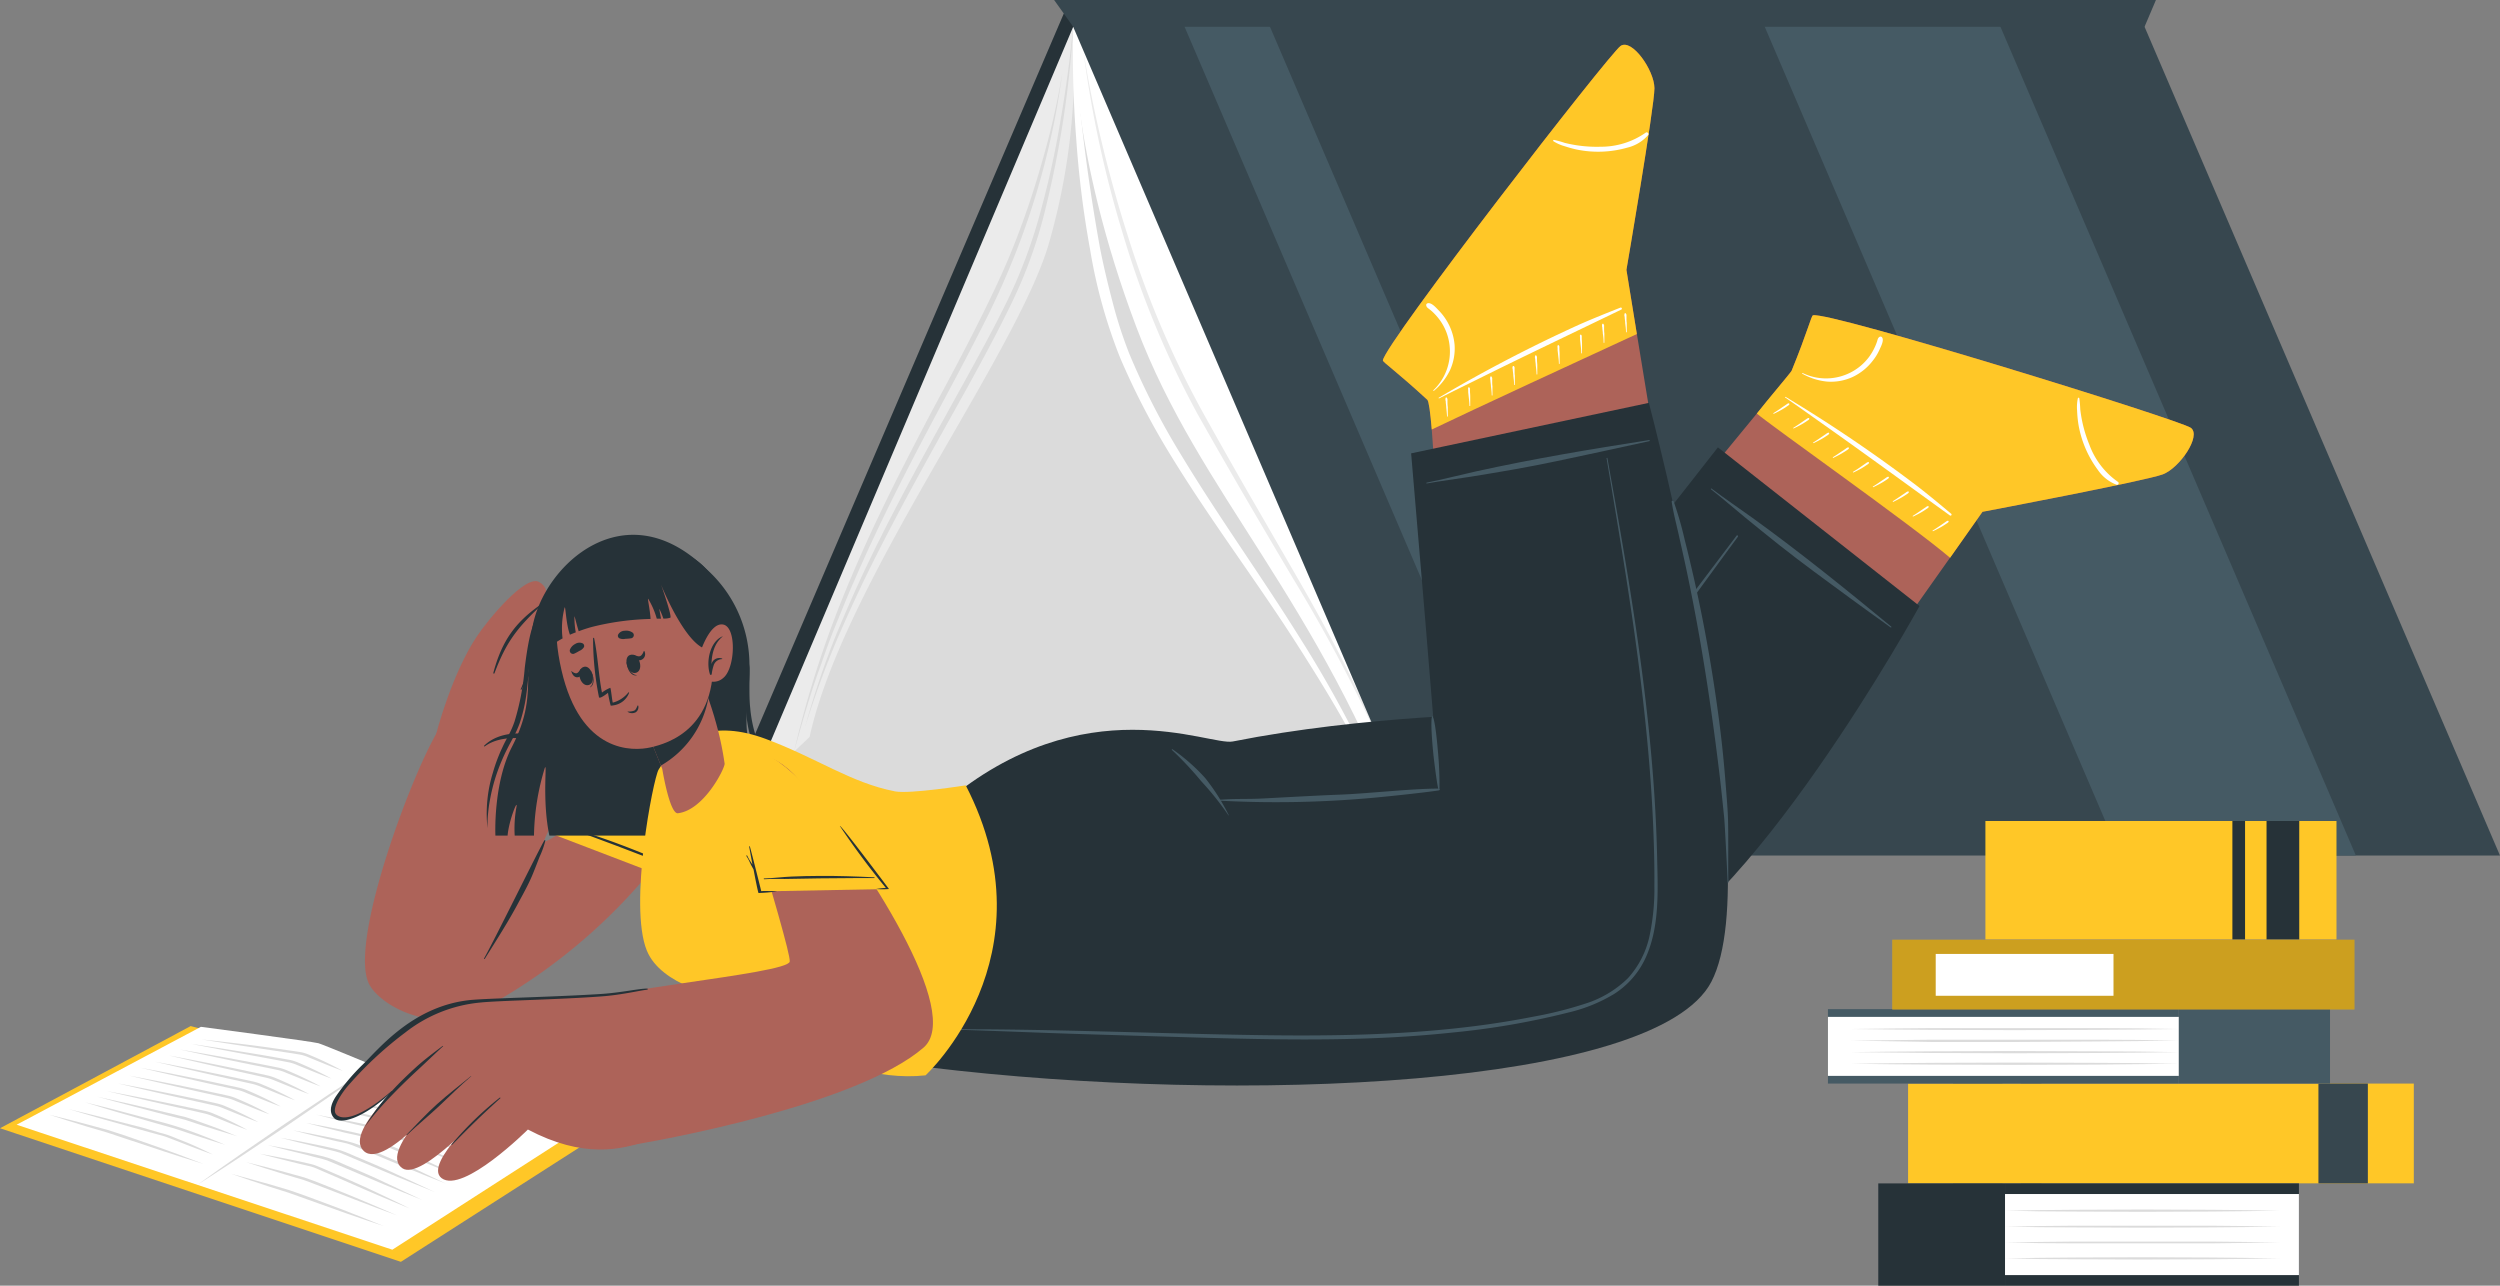<svg xmlns="http://www.w3.org/2000/svg" viewBox="0 0 467.85 240.6"><rect x="0" y="0" width="467.85" height="240.6" fill="#808080" stroke="none"/><defs><style>.cls-1{fill:#263238;}.cls-2{fill:#ebebeb;}.cls-3{fill:#dbdbdb;}.cls-4{fill:#fff;}.cls-5{fill:#37474f;}.cls-6{fill:#455a64;}.cls-7{fill:#ffc727;}.cls-8{opacity:0.2;}.cls-9{fill:#ad6359;}</style></defs><title>Asset 1</title><g id="Layer_2" data-name="Layer 2"><g id="Character"><polygon class="cls-1" points="336.9 148.82 136.41 148.82 199.36 1.88 399.86 1.88 336.9 148.82"/><polygon class="cls-2" points="200.84 5.01 398.52 5.01 336.9 148.82 139.97 148.82 200.84 5.01"/><path class="cls-3" d="M200.84,5a121.05,121.05,0,0,1-4.7,41.06c-6.45,21.1-38.41,63.35-44.63,91.85L140,148.82H336.9L398.52,5Z"/><path class="cls-3" d="M200.84,5a189.68,189.68,0,0,1-5.42,35,87.08,87.08,0,0,1-6.09,16.69c-2.58,5.34-5.4,10.54-8.24,15.72-5.75,10.33-11.56,20.61-16.89,31.14-2.69,5.26-5.17,10.62-7.5,16a172.27,172.27,0,0,0-6.07,16.64,157.93,157.93,0,0,1,5.61-16.82c2.25-5.47,4.66-10.88,7.27-16.19,5.2-10.63,11-20.93,16.71-31.28,2.85-5.16,5.7-10.34,8.29-15.63a92.27,92.27,0,0,0,6.17-16.5,169.26,169.26,0,0,0,3.79-17.27C199.48,16.75,200.25,10.89,200.84,5Z"/><path class="cls-3" d="M198.82,13.54a143.67,143.67,0,0,1-8.53,33.23,156.61,156.61,0,0,1-7.13,15.66c-2.6,5.11-5.3,10.15-8,15.21C169.77,87.72,164.55,97.9,160,108.38c-1.18,2.6-2.22,5.26-3.32,7.9s-2.08,5.32-3,8c-2,5.36-3.55,10.87-5.08,16.38a194.14,194.14,0,0,1,10.69-32.62c4.44-10.58,9.69-20.78,15-30.91,2.7-5,5.43-10.07,8-15.16s5.1-10.22,7.23-15.52a158.66,158.66,0,0,0,5.5-16.22A140.37,140.37,0,0,0,198.82,13.54Z"/><path class="cls-4" d="M263.39,157H455.94L390.77,5H200.84s-.75,23,11.85,56.29C224.56,92.67,246.52,111.52,263.39,157Z"/><path class="cls-4" d="M262.26,157c-2.74-6.4-5.73-12.69-9-18.79s-6.94-12-10.7-17.88c-7.5-11.7-15.91-22.8-23.23-34.72A139.81,139.81,0,0,1,209.64,67,97.26,97.26,0,0,1,204,46.7a186.81,186.81,0,0,1-2.6-20.79A205.14,205.14,0,0,1,200.84,5a354.54,354.54,0,0,0,5,41.33c.66,3.39,1.47,6.76,2.34,10.09a82.51,82.51,0,0,0,3.17,9.81,136.45,136.45,0,0,0,9.42,18.46c7.14,11.87,15.33,23.17,22.69,35A215.54,215.54,0,0,1,262.26,157Z"/><path class="cls-2" d="M202.72,9.4c.94,5.9,2.13,11.74,3.53,17.53s3,11.54,4.81,17.21A179.16,179.16,0,0,0,225,77q4.34,7.81,8.8,15.57L242.72,108c3,5.18,5.88,10.4,8.6,15.71s5.2,10.76,7.42,16.29a292.27,292.27,0,0,0-16.68-31.61c-6.09-10.26-12.13-20.55-18-31a174.41,174.41,0,0,1-13.76-33.07A211.31,211.31,0,0,1,202.72,9.4Z"/><polygon class="cls-5" points="267.36 160.11 467.85 160.11 399.99 1.88 199.49 1.88 267.36 160.11"/><polygon class="cls-6" points="396.77 160.11 440.88 160.11 373.02 1.88 328.91 1.88 396.77 160.11"/><polygon class="cls-6" points="288.2 160.11 304.18 160.11 236.32 1.88 220.34 1.88 288.2 160.11"/><polygon class="cls-5" points="200.84 5.01 401.33 5.01 403.46 0 197.27 0 200.84 5.01"/><rect class="cls-5" x="365.5" y="202.78" width="9.25" height="18.67"/><rect class="cls-5" x="378.18" y="202.78" width="3.86" height="18.67"/><rect class="cls-7" x="357.08" y="202.78" width="94.64" height="18.67"/><rect class="cls-5" x="433.87" y="202.78" width="9.25" height="18.67"/><rect class="cls-6" x="342.08" y="188.85" width="65.65" height="13.93"/><rect class="cls-6" x="407.72" y="188.85" width="28.32" height="13.93"/><rect class="cls-4" x="342.08" y="190.3" width="65.65" height="11.04"/><path class="cls-3" d="M346.33,192.57q7.67-.12,15.35-.17l15.35,0,15.34,0q7.68,0,15.35.17-7.67.12-15.35.16l-15.34.05-15.35-.05Q354,192.69,346.33,192.57Z"/><path class="cls-3" d="M346.33,194.73q7.67-.1,15.35-.16l15.35,0,15.34,0q7.68,0,15.35.16-7.67.12-15.35.17L377,195l-15.35,0Q354,194.86,346.33,194.73Z"/><path class="cls-3" d="M346.33,196.9q7.67-.12,15.35-.16l15.35-.05,15.34.05q7.68,0,15.35.16-7.67.12-15.35.16l-15.34.05-15.35-.05Q354,197,346.33,196.9Z"/><path class="cls-3" d="M346.33,199.07q7.67-.12,15.35-.17l15.35-.05,15.34.05q7.68,0,15.35.17-7.67.1-15.35.16l-15.34.05-15.35-.05Q354,199.19,346.33,199.07Z"/><rect class="cls-1" x="375.22" y="221.45" width="55" height="19.15" transform="translate(805.44 462.06) rotate(180)"/><rect class="cls-1" x="351.49" y="221.45" width="23.73" height="19.15" transform="translate(726.72 462.06) rotate(180)"/><rect class="cls-4" x="375.22" y="223.44" width="55" height="15.17" transform="translate(805.44 462.06) rotate(180)"/><path class="cls-3" d="M426.66,235.49q-6.44.12-12.86.17l-12.86.05-12.86-.05q-6.42,0-12.86-.17,6.43-.12,12.86-.16l12.86-.05,12.86.05Q420.23,235.38,426.66,235.49Z"/><path class="cls-3" d="M426.66,232.52q-6.44.1-12.86.16l-12.86,0-12.86,0q-6.42,0-12.86-.16,6.43-.12,12.86-.17l12.86,0,12.86,0Q420.23,232.4,426.66,232.52Z"/><path class="cls-3" d="M426.66,229.54q-6.44.12-12.86.16l-12.86.05-12.86-.05q-6.42,0-12.86-.16,6.43-.12,12.86-.16l12.86,0,12.86,0Q420.23,229.43,426.66,229.54Z"/><path class="cls-3" d="M426.66,226.56q-6.44.12-12.86.17l-12.86.05-12.86-.05q-6.42,0-12.86-.17,6.43-.12,12.86-.16l12.86-.05,12.86.05Q420.23,226.45,426.66,226.56Z"/><rect class="cls-7" x="354.12" y="175.86" width="86.49" height="13.05"/><rect class="cls-8" x="354.12" y="175.86" width="86.49" height="13.05"/><rect class="cls-4" x="362.25" y="178.52" width="33.27" height="7.83"/><rect class="cls-7" x="371.55" y="153.64" width="65.7" height="22.16"/><rect class="cls-1" x="424.16" y="153.64" width="6.12" height="22.16"/><rect class="cls-1" x="417.77" y="153.64" width="2.37" height="22.16"/><polygon class="cls-7" points="112.37 212.21 35.68 192.02 0 211.14 75.02 236.14 112.37 212.21"/><path class="cls-4" d="M107.62,211.87l-34.2,22L3.11,210.48,37.6,192.16s21,2.77,22,3.07,10.26,4.16,10.26,4.16,13,2.26,13.91,2.56S107.62,211.87,107.62,211.87Z"/><path class="cls-3" d="M69.88,199.39q-4,2.91-8.12,5.74l-8.21,5.63-8.27,5.54q-4.14,2.74-8.34,5.43,4-2.91,8.13-5.75l8.2-5.63,8.27-5.54C64.3,203,67.09,201.17,69.88,199.39Z"/><path class="cls-3" d="M100.08,211.67q-3.73-1.47-7.46-3l-7.43-3.09-1.85-.78c-.3-.12-.62-.26-.91-.36s-.65-.16-1-.24l-3.91-.91q-3.9-.94-7.8-2c2.64.5,5.27,1,7.9,1.58l3.94.86c.33.07.65.13,1,.22s.64.24,1,.37l1.87.76c2.46,1,4.93,2.1,7.38,3.2S97.66,210.52,100.08,211.67Z"/><path class="cls-3" d="M97.7,213.07q-3.75-1.47-7.46-3L82.81,207,81,206.19l-.92-.36c-.31-.09-.65-.15-1-.23l-3.91-.92c-2.6-.62-5.2-1.28-7.8-2q4,.75,7.9,1.59l3.93.85c.33.08.66.13,1,.23s.64.24,1,.36l1.86.76c2.47,1.06,4.94,2.11,7.39,3.2S95.28,211.92,97.7,213.07Z"/><path class="cls-3" d="M95.32,214.47c-2.44-.95-4.88-1.93-7.3-2.93l-7.25-3L79,207.75a11.25,11.25,0,0,0-1.81-.66l-3.82-.91q-3.82-.92-7.63-1.9,3.87.71,7.72,1.52c1.28.26,2.56.55,3.84.85a11.72,11.72,0,0,1,1.89.66l1.82.75c2.41,1,4.82,2.06,7.21,3.13S93,213.35,95.32,214.47Z"/><path class="cls-3" d="M92.94,215.88q-3.61-1.42-7.2-2.89l-7.15-3c-1.19-.47-2.39-1-3.56-1.43l-3.76-.91c-2.51-.6-5-1.22-7.52-1.88,2.54.47,5.08,1,7.61,1.49,1.27.27,2.52.55,3.79.85s2.43.94,3.63,1.43c2.38,1,4.76,2,7.11,3.09S90.6,214.77,92.94,215.88Z"/><path class="cls-3" d="M90.55,217.28c-2.39-.94-4.79-1.89-7.16-2.88l-7.13-3c-1.18-.48-2.38-1-3.55-1.44s-2.5-.6-3.74-.91q-3.77-.9-7.5-1.87c2.54.46,5.06.95,7.58,1.48,1.27.27,2.52.55,3.78.85s2.42.94,3.62,1.43c2.37,1,4.74,2,7.08,3.09S88.23,216.18,90.55,217.28Z"/><path class="cls-3" d="M88.17,218.69c-2.39-.94-4.77-1.89-7.14-2.88l-7.11-3c-1.18-.48-2.37-1-3.53-1.44s-2.49-.6-3.73-.91c-2.5-.6-5-1.21-7.48-1.86,2.53.45,5.05,1,7.56,1.47,1.26.27,2.51.54,3.77.85s2.41.94,3.6,1.44c2.36,1,4.72,2,7.06,3.07S85.85,217.59,88.17,218.69Z"/><path class="cls-3" d="M85.79,220.09c-2.36-.93-4.71-1.86-7.05-2.83l-7-2.93c-1.16-.47-2.33-1-3.49-1.44s-2.44-.61-3.66-.91c-2.46-.6-4.92-1.21-7.38-1.85,2.5.44,5,.93,7.47,1.45,1.24.28,2.46.51,3.72.87s2.36.93,3.53,1.43c2.33,1,4.66,2,7,3S83.5,219,85.79,220.09Z"/><path class="cls-3" d="M83.4,221.49c-2.35-.92-4.71-1.86-7.05-2.83l-7-2.92c-1.17-.48-2.34-1-3.49-1.45s-2.45-.6-3.67-.91c-2.46-.6-4.92-1.2-7.37-1.85,2.5.45,5,.93,7.46,1.45,1.25.28,2.47.51,3.72.87s2.37.94,3.54,1.43c2.33,1,4.66,2,7,3S81.11,220.41,83.4,221.49Z"/><path class="cls-3" d="M81.43,223.11c-2.39-1-4.78-1.91-7.15-2.9l-7.12-3-3.54-1.49c-1.17-.38-2.48-.62-3.71-.94q-3.75-.9-7.48-1.87,3.8.67,7.57,1.47c1.26.29,2.5.5,3.78.91s2.39,1,3.58,1.46c2.35,1,4.72,2,7.06,3.1S79.1,222,81.43,223.11Z"/><path class="cls-3" d="M79,224.56c-2.38-.95-4.76-1.91-7.13-2.9l-7.08-3-3.54-1.49c-1.16-.4-2.46-.63-3.69-1q-3.74-.9-7.47-1.87,3.79.67,7.56,1.47c1.26.3,2.49.49,3.77.91s2.38,1,3.56,1.48c2.35,1,4.71,2,7,3.1S76.72,223.46,79,224.56Z"/><path class="cls-3" d="M76.64,226.14c-2.3-.95-4.61-1.9-6.9-2.89s-4.57-2-6.87-3l-3.43-1.48a8,8,0,0,0-1.73-.58l-1.82-.43c-2.42-.6-4.84-1.2-7.25-1.84,2.46.43,4.9.91,7.35,1.42l1.82.41c.31.08.61.14.92.24s.6.22.89.34c1.16.48,2.31,1,3.45,1.48,2.27,1,4.56,2,6.82,3.07S74.4,225,76.64,226.14Z"/><path class="cls-3" d="M74.27,227.44c-2.35-.86-4.69-1.72-7-2.62s-4.65-1.81-7-2.7c-1.16-.43-2.33-.92-3.48-1.31l-3.59-1.06c-2.39-.73-4.78-1.48-7.15-2.27,2.43.58,4.85,1.22,7.26,1.86l3.61,1c1.22.4,2.36.86,3.53,1.32,2.32.94,4.65,1.84,6.95,2.82S72,226.43,74.27,227.44Z"/><path class="cls-3" d="M39.83,216.05c-2.24-.77-4.44-1.62-6.64-2.49l-1.65-.63a11.09,11.09,0,0,0-1.66-.53l-3.42-.94-6.82-1.91c-2.27-.64-4.53-1.33-6.8-2,2.29.56,4.59,1.11,6.88,1.7L26.58,211,30,212a14.07,14.07,0,0,1,1.72.52c.56.2,1.1.43,1.65.66C35.56,214,37.71,215,39.83,216.05Z"/><path class="cls-3" d="M42.14,214.24q-3.3-1-6.54-2.08c-1.08-.35-2.16-.74-3.24-1.06l-3.3-.93-6.59-1.9c-2.2-.63-4.38-1.32-6.57-2,2.21.56,4.44,1.09,6.65,1.68l6.62,1.77a63.74,63.74,0,0,1,6.58,2C37.91,212.49,40,213.34,42.14,214.24Z"/><path class="cls-3" d="M44.37,212.63c-2.18-.64-4.35-1.31-6.5-2l-3.22-1.07-3.29-.83L24.77,207c-2.2-.56-4.39-1.18-6.58-1.77,2.22.5,4.44,1,6.65,1.48l6.63,1.56,3.32.8c1.1.33,2.16.73,3.23,1.11C40.16,210.91,42.27,211.75,44.37,212.63Z"/><path class="cls-3" d="M46.28,211.44c-2.16-.76-4.26-1.67-6.37-2.51a9.51,9.51,0,0,0-1.58-.54L36.66,208l-3.34-.74q-6.67-1.5-13.34-3.08,6.72,1.26,13.43,2.66l3.35.71,1.67.36a8.29,8.29,0,0,1,1.66.55A65,65,0,0,1,46.28,211.44Z"/><path class="cls-3" d="M48.37,210c-2.16-.76-4.26-1.67-6.37-2.51a9.21,9.21,0,0,0-1.58-.54l-1.67-.38-3.34-.74q-6.67-1.48-13.34-3.08Q28.81,204,35.5,205.4l3.35.71,1.67.37a9,9,0,0,1,1.66.54A67.6,67.6,0,0,1,48.37,210Z"/><path class="cls-3" d="M50.46,208.54c-2.16-.76-4.26-1.67-6.37-2.51a8.43,8.43,0,0,0-1.58-.54l-1.67-.38-3.34-.74q-6.68-1.5-13.34-3.08,6.73,1.26,13.43,2.66l3.35.71,1.68.37a8.71,8.71,0,0,1,1.66.54A63.68,63.68,0,0,1,50.46,208.54Z"/><path class="cls-3" d="M52.55,207.08c-2.16-.76-4.26-1.67-6.37-2.51A9.21,9.21,0,0,0,44.6,204l-1.67-.38-3.34-.73q-6.68-1.5-13.34-3.08,6.74,1.26,13.43,2.65l3.35.72,1.68.36a8.73,8.73,0,0,1,1.66.55A63.69,63.69,0,0,1,52.55,207.08Z"/><path class="cls-3" d="M55.24,205.91c-2.15-.76-4.25-1.67-6.36-2.51a10.53,10.53,0,0,0-1.58-.54l-1.67-.37-3.34-.74q-6.67-1.5-13.34-3.08,6.72,1.26,13.43,2.66l3.35.71,1.67.36a9,9,0,0,1,1.66.55A63.69,63.69,0,0,1,55.24,205.91Z"/><path class="cls-3" d="M57.87,204.76c-2.16-.76-4.26-1.67-6.37-2.51a9.21,9.21,0,0,0-1.58-.54l-1.67-.38-3.34-.74q-6.67-1.49-13.34-3.08,6.74,1.26,13.43,2.66l3.35.71,1.68.37a9.47,9.47,0,0,1,1.66.54A66.19,66.19,0,0,1,57.87,204.76Z"/><path class="cls-3" d="M60,203.31c-2.16-.76-4.25-1.67-6.36-2.51a8.58,8.58,0,0,0-1.57-.54l-1.67-.35L47,199.23q-6.69-1.36-13.37-2.83,6.74,1.14,13.45,2.41l3.36.65,1.68.34a8.48,8.48,0,0,1,1.66.54A67.24,67.24,0,0,1,60,203.31Z"/><path class="cls-3" d="M62.05,201.85c-2.15-.76-4.24-1.66-6.35-2.5a8.54,8.54,0,0,0-1.57-.53l-1.67-.32-3.35-.62q-6.72-1.23-13.41-2.54,6.75,1,13.48,2.12l3.37.59,1.68.3a8.27,8.27,0,0,1,1.66.54A67,67,0,0,1,62.05,201.85Z"/><path class="cls-3" d="M64.14,200.4c-2.15-.76-4.23-1.66-6.33-2.5a7.52,7.52,0,0,0-1.56-.52l-1.68-.28-3.36-.5c-4.49-.68-9-1.36-13.47-2.08,4.52.49,9,1,13.53,1.65l3.37.48,1.69.26a7.34,7.34,0,0,1,1.66.54A63.1,63.1,0,0,1,64.14,200.4Z"/><path class="cls-3" d="M71.84,229.46c-2.4-.8-4.79-1.6-7.17-2.44l-7.13-2.55c-1.19-.41-2.38-.87-3.55-1.27l-3.62-1.14c-2.4-.78-4.79-1.58-7.18-2.42q3.68,1,7.3,2l3.63,1.08c1.22.41,2.4.82,3.58,1.26,2.37.89,4.74,1.74,7.1,2.66S69.5,228.51,71.84,229.46Z"/><path class="cls-3" d="M38.1,217.83c-2.42-.75-4.84-1.51-7.24-2.3l-7.21-2.39-3.59-1.2-3.65-1.07q-3.64-1.1-7.25-2.28,3.69.9,7.36,1.88l3.66,1c1.23.38,2.42.77,3.62,1.18,2.4.84,4.8,1.65,7.18,2.51S35.74,216.92,38.1,217.83Z"/><path class="cls-9" d="M410,80.07c-2-1.48-67.73-21.86-70.72-21.06-.33.1-1,3.05-4,10.38-.14.35-31.39,38.23-31.39,38.23l42.77,22.58L371,95.78s30.53-5.79,33.73-7S412,81.55,410,80.07Z"/><path class="cls-7" d="M410,80.07c-2-1.48-67.73-21.86-70.72-21.06-.33.1-1,3.05-4,10.38-.14.35-4.42,5.31-6.51,8,2.72,2.34,29,20.87,36.17,27L371,95.78s30.53-5.79,33.73-7S412,81.55,410,80.07Z"/><path class="cls-4" d="M351.75,65.4a9.49,9.49,0,0,1-1.27,2.09,10.23,10.23,0,0,1-3.76,3.05,9.67,9.67,0,0,1-4.8.87,11.55,11.55,0,0,1-4.64-1.48c-.08,0,0-.16.07-.12a10.05,10.05,0,0,0,9.08-.16,9.88,9.88,0,0,0,3.37-2.89,10.69,10.69,0,0,0,1.09-1.88,9.72,9.72,0,0,0,.39-1c.11-.36.14-.65.48-.85a.35.35,0,0,1,.47.14C352.6,63.72,352,64.85,351.75,65.4Z"/><path class="cls-4" d="M396.14,90.73a7.44,7.44,0,0,1-3.55-2.79,19.89,19.89,0,0,1-3.67-8.75,22.52,22.52,0,0,1-.21-2.31,8,8,0,0,1,.14-2.35.14.14,0,0,1,.27,0,20.15,20.15,0,0,1,.18,2.07c.09.77.21,1.53.37,2.29A25,25,0,0,0,391,83.21a14.58,14.58,0,0,0,5.4,7A.31.31,0,0,1,396.14,90.73Z"/><path class="cls-4" d="M364.93,96.48c-8-5.77-15.93-11.58-24-17.27-2.28-1.61-4.54-3.24-6.85-4.82-.07,0,0-.16.09-.11a273.78,273.78,0,0,1,24.48,16.58c2.22,1.71,4.37,3.5,6.51,5.3A.2.2,0,0,1,364.93,96.48Z"/><path class="cls-4" d="M334.85,75.67a.38.38,0,0,1-.12.16l-.18.12-.34.24c-.24.16-.49.31-.74.46-.5.28-1,.54-1.52.79a.08.08,0,0,1-.07-.13c.48-.29.95-.61,1.42-.93.22-.16.45-.31.68-.46l.36-.25a.77.77,0,0,1,.37-.19A.13.13,0,0,1,334.85,75.67Z"/><path class="cls-4" d="M338.58,78.42a.61.61,0,0,1-.12.16l-.18.12-.34.23c-.25.16-.49.32-.75.46-.5.29-1,.54-1.52.79-.07,0-.13-.08-.06-.12q.72-.45,1.41-.93l.68-.47.37-.25a1,1,0,0,1,.36-.19C338.53,78.21,338.63,78.33,338.58,78.42Z"/><path class="cls-4" d="M342.3,81.16a.46.46,0,0,1-.11.16l-.18.13-.35.23c-.24.16-.49.32-.74.46-.5.28-1,.54-1.52.79-.07,0-.14-.08-.07-.12.48-.3.95-.61,1.42-.94l.68-.46.36-.25a1,1,0,0,1,.37-.19A.13.13,0,0,1,342.3,81.16Z"/><path class="cls-4" d="M346,83.91a.38.38,0,0,1-.12.16l-.18.13-.34.23-.75.46c-.49.28-1,.54-1.51.79a.07.07,0,0,1-.07-.13c.48-.29.95-.61,1.41-.93l.69-.46.36-.25a.87.87,0,0,1,.37-.19A.14.14,0,0,1,346,83.91Z"/><path class="cls-4" d="M349.75,86.66a.57.57,0,0,1-.11.16l-.18.12-.35.23c-.24.17-.49.32-.74.47-.5.28-1,.54-1.52.78-.07,0-.14-.08-.07-.12.48-.3,1-.61,1.42-.93l.68-.47.36-.25a.85.85,0,0,1,.37-.18A.13.13,0,0,1,349.75,86.66Z"/><path class="cls-4" d="M353.48,89.41a.35.35,0,0,1-.12.15l-.18.13-.34.23c-.25.16-.49.32-.75.46-.49.28-1,.54-1.51.79-.08,0-.14-.08-.07-.12.48-.3.95-.61,1.41-.94l.69-.46.36-.25a1,1,0,0,1,.37-.19A.15.15,0,0,1,353.48,89.41Z"/><path class="cls-4" d="M357.21,92.15a.67.67,0,0,1-.12.16l-.18.13-.35.23c-.24.16-.49.31-.74.46-.5.28-1,.54-1.52.79a.08.08,0,0,1-.07-.13c.48-.29.95-.61,1.42-.93.22-.16.45-.31.68-.46l.36-.25a.87.87,0,0,1,.37-.19A.14.14,0,0,1,357.21,92.15Z"/><path class="cls-4" d="M360.93,94.9a.45.45,0,0,1-.12.16l-.18.12-.34.23c-.25.17-.49.32-.75.47-.49.28-1,.54-1.51.78-.07,0-.14-.08-.07-.12q.72-.45,1.41-.93l.69-.47.36-.24a.77.77,0,0,1,.37-.19A.14.14,0,0,1,360.93,94.9Z"/><path class="cls-4" d="M364.66,97.65a.61.61,0,0,1-.12.15l-.18.13-.35.23c-.24.16-.49.32-.74.46-.5.28-1,.54-1.52.79-.07,0-.14-.08-.07-.12.48-.3.95-.61,1.42-.93l.68-.47.36-.25a1.09,1.09,0,0,1,.37-.19A.15.15,0,0,1,364.66,97.65Z"/><path class="cls-1" d="M359.22,113.41,321.49,83.72s-38.73,49.5-39.39,49.83c0,0-26.82.32-51.4,5.21-4.38.88-27.74-10.53-53.87,11.46l3.93,40.93c41.09,5.88,98.41-3,122.84-11C326.67,172.63,359.22,113.41,359.22,113.41Z"/><path class="cls-6" d="M353.94,117.28c-8.49-7-17.05-13.92-26-20.38-2.54-1.84-5.15-3.57-7.65-5.47-.08-.06-.17.08-.09.14,2.18,1.7,4.24,3.53,6.38,5.27s4.27,3.48,6.43,5.19c4.31,3.41,8.76,6.63,13.18,9.88,2.53,1.86,5.08,3.68,7.63,5.51C353.94,117.48,354,117.34,353.94,117.28Z"/><path class="cls-6" d="M325,100.22c-6.79,9-13.62,18-20.37,27.1q-5.07,6.8-10.16,13.57c-1.5,2-3,3.84-5.48,4.54a25,25,0,0,1-3.76.62l-4.2.52c-11.15,1.37-22.3,2.77-33.46,4.12a63.61,63.61,0,0,1-8.39.61,53.22,53.22,0,0,1-8.34-1,65,65,0,0,0-15.13-.8,79.54,79.54,0,0,0-28.85,7.84c-1.15.54-2.29,1.11-3.42,1.68-.09.05,0,.19.09.14a88,88,0,0,1,29.68-8.49,64.93,64.93,0,0,1,15.26.3c2.7.39,5.37,1,8.09,1.25a42,42,0,0,0,8.39-.19c5.6-.6,11.19-1.37,16.78-2.06l16.8-2.07c2.79-.34,5.59-.63,8.36-1a10.12,10.12,0,0,0,6.07-2.69,51.17,51.17,0,0,0,4.62-6.05l5.14-7c6.71-9.07,13.35-18.19,20-27.3l2.51-3.41C325.33,100.27,325.09,100.08,325,100.22Z"/><path class="cls-9" d="M303.29,8.59c-2.11,1.41-44.21,55.78-44.5,58.86,0,.34,2.49,2,8.32,7.37.28.26.56,2.38.83,5.56,1,12,1.82,38.94,1.82,38.94l44.1-10.84-7.54-46-1.95-12s5.27-30.63,5.24-34S305.4,7.18,303.29,8.59Z"/><path class="cls-7" d="M303.29,8.59c-2.11,1.41-44.21,55.78-44.5,58.86,0,.34,2.49,2,8.32,7.37.28.26.56,2.38.83,5.56,7.22-3.48,29.38-13.72,38.38-17.87l-1.95-12s5.27-30.63,5.24-34S305.4,7.18,303.29,8.59Z"/><path class="cls-4" d="M269.15,58a10.52,10.52,0,0,1,3.06,6.5,9.82,9.82,0,0,1-.87,4.81,11.69,11.69,0,0,1-3,3.83c-.07.06-.16-.06-.09-.12a10,10,0,0,0,3-8.55,9.88,9.88,0,0,0-1.53-4.17,10.62,10.62,0,0,0-1.38-1.69,7,7,0,0,0-.82-.72c-.29-.23-.55-.36-.62-.75a.35.35,0,0,1,.29-.39C267.87,56.58,268.73,57.56,269.15,58Z"/><path class="cls-4" d="M308.43,25.28a7.43,7.43,0,0,1-3.86,2.34,19.89,19.89,0,0,1-9.48.37,21.63,21.63,0,0,1-2.23-.61,7.83,7.83,0,0,1-2.15-.95.14.14,0,0,1,.09-.25,17.57,17.57,0,0,1,2,.55c.75.19,1.51.34,2.28.46a25,25,0,0,0,4.49.27,14.57,14.57,0,0,0,8.4-2.63C308.26,24.62,308.66,25,308.43,25.28Z"/><path class="cls-4" d="M303.4,57.94c-8.87,4.29-17.76,8.51-26.59,12.89-2.5,1.24-5,2.45-7.5,3.73-.08,0-.13-.09-.05-.13a275.06,275.06,0,0,1,26.22-13.66c2.56-1.13,5.16-2.17,7.76-3.2A.2.2,0,0,1,303.4,57.94Z"/><path class="cls-4" d="M270.8,74.51a.58.58,0,0,1,.08.18,1.5,1.5,0,0,1,0,.22c0,.13,0,.27,0,.41q0,.44.06.87c0,.57,0,1.14,0,1.71,0,.08-.14.09-.14,0q-.06-.84-.15-1.68c0-.28-.06-.55-.08-.83s0-.29-.05-.43a.85.85,0,0,1,0-.42A.14.14,0,0,1,270.8,74.51Z"/><path class="cls-4" d="M275,72.54a.61.61,0,0,1,.09.18c0,.07,0,.14,0,.21s0,.28,0,.42a8.46,8.46,0,0,1,.05.87c0,.57,0,1.14,0,1.71a.08.08,0,0,1-.15,0c0-.56-.08-1.12-.14-1.69l-.09-.82c0-.14,0-.29,0-.43a.85.85,0,0,1,0-.42A.13.13,0,0,1,275,72.54Z"/><path class="cls-4" d="M279.17,70.57a.37.37,0,0,1,.08.18,1.52,1.52,0,0,1,0,.21c0,.14,0,.28,0,.41,0,.3,0,.59.05.88q0,.85,0,1.71c0,.08-.13.08-.14,0,0-.56-.08-1.13-.15-1.69,0-.27-.05-.55-.08-.82s0-.29-.05-.43a1.18,1.18,0,0,1,0-.42A.14.14,0,0,1,279.17,70.57Z"/><path class="cls-4" d="M283.36,68.59a.42.42,0,0,1,.08.18l0,.22c0,.14,0,.28,0,.41,0,.3,0,.59.05.88q0,.85,0,1.71c0,.08-.14.08-.14,0,0-.56-.09-1.13-.15-1.69,0-.27-.05-.55-.08-.82s0-.29-.05-.44a.81.81,0,0,1,0-.41A.15.15,0,0,1,283.36,68.59Z"/><path class="cls-4" d="M287.55,66.62a.58.58,0,0,1,.08.18,1.64,1.64,0,0,1,0,.22c0,.14,0,.27,0,.41s.05.58.06.88c0,.57,0,1.14,0,1.71,0,.08-.14.08-.14,0,0-.57-.09-1.13-.15-1.69,0-.27-.06-.55-.08-.82s0-.29-.05-.44a.81.81,0,0,1,0-.41A.14.14,0,0,1,287.55,66.62Z"/><path class="cls-4" d="M291.73,64.65a.44.44,0,0,1,.09.18c0,.07,0,.15,0,.22s0,.27,0,.41a8.49,8.49,0,0,1,.05.88c0,.57,0,1.14,0,1.71,0,.07-.14.08-.14,0,0-.57-.09-1.13-.15-1.69l-.09-.82c0-.15,0-.29,0-.44a.81.81,0,0,1,0-.41A.13.13,0,0,1,291.73,64.65Z"/><path class="cls-4" d="M295.92,62.68a.61.61,0,0,1,.09.18c0,.07,0,.15,0,.22s0,.27,0,.41a8.46,8.46,0,0,1,.05.87q0,.86,0,1.71a.07.07,0,0,1-.14,0c0-.57-.08-1.13-.14-1.69l-.09-.83c0-.14,0-.29,0-.43a1,1,0,0,1,0-.42C295.72,62.62,295.87,62.59,295.92,62.68Z"/><path class="cls-4" d="M300.11,60.71a.42.42,0,0,1,.08.18,1.46,1.46,0,0,1,0,.22c0,.13,0,.27,0,.41s0,.58.05.87q0,.86,0,1.71a.07.07,0,0,1-.14,0q0-.84-.15-1.68c0-.28-.05-.55-.08-.83s0-.29-.05-.43a1,1,0,0,1,0-.42A.14.14,0,0,1,300.11,60.71Z"/><path class="cls-4" d="M304.3,58.74a.58.58,0,0,1,.08.18l0,.21c0,.14,0,.28,0,.42,0,.29,0,.58.05.87q0,.86,0,1.71c0,.08-.14.08-.14,0,0-.56-.09-1.12-.15-1.69,0-.27-.05-.54-.08-.82s0-.29-.05-.43a.85.85,0,0,1,0-.42A.14.14,0,0,1,304.3,58.74Z"/><path class="cls-1" d="M308.57,75.39l-44.49,9.45s5.34,62.31,5.14,63c0,0-22.72,3-40.91,2,0,0-30.6-13.3-51.48,9.64l-3,40.26c58.19,7.06,136.1,3.79,146.43-16C331.51,162.19,308.57,75.39,308.57,75.39Z"/><path class="cls-6" d="M269.11,147.58c-4.93,0-13.21.93-18.15,1.12s-9.79.48-14.68.73c-2.81.15-5.17,0-8,.24a.09.09,0,0,0,0,.17,199.66,199.66,0,0,0,29-.57c2.82-.26,9.09-.92,11.89-1.34C269.37,147.91,269.6,147.58,269.11,147.58Z"/><path class="cls-6" d="M225.53,145.59a35.66,35.66,0,0,0-6.12-5.38c-.08-.05-.16.07-.1.13a63.34,63.34,0,0,1,5.49,5.86,54.65,54.65,0,0,1,5.09,6.37c0,.05.1,0,.07,0A38.64,38.64,0,0,0,225.53,145.59Z"/><path class="cls-6" d="M323.39,153.74c-.05-2.2-.25-4.4-.42-6.59-.33-4.35-.77-8.69-1.35-13-1.16-8.71-2.68-17.36-4.62-25.94-.55-2.39-1.11-4.79-1.72-7.17a66.49,66.49,0,0,0-2.07-7.2c-.07-.18-.41-.17-.37.06.31,2.11.88,4.2,1.34,6.28s.95,4.22,1.4,6.34q1.37,6.48,2.51,13c1.51,8.64,2.74,17.32,3.77,26,.29,2.44.53,4.89.79,7.34.13,1.23.63,11,.65,12.28a.09.09,0,0,0,.17,0C323.37,164.06,323.47,157,323.39,153.74Z"/><path class="cls-6" d="M269.11,140.81c-.1-1.21-.5-5.86-1-6.75a.06.06,0,0,0-.11,0c-.34,1,.11,5.82.23,7s.76,6.37,1,6.77a.08.08,0,0,0,.15,0A65.53,65.53,0,0,0,269.11,140.81Z"/><path class="cls-6" d="M310.12,160.69c-.16-7.84-.7-15.66-1.49-23.46-1.56-15.39-4.11-30.67-6.82-45.89-.34-1.87-.67-3.74-1-5.61,0-.1-.17,0-.16,0,2.55,15.23,5.16,30.45,6.88,45.8.86,7.62,1.52,15.26,1.84,22.93.16,3.71.26,7.44.23,11.16a42.11,42.11,0,0,1-.86,9.3,17.07,17.07,0,0,1-4.09,8.14,19.88,19.88,0,0,1-7.91,4.74,72.26,72.26,0,0,1-9.84,2.47q-5.52,1.08-11.1,1.78c-14.89,1.87-29.94,1.88-44.92,1.58-15.36-.3-30.72-.88-46.08-1-1.92,0-3.85,0-5.77-.1-.11,0-.1.16,0,.17,7.92.24,15.84.59,23.76.83s15.7.48,23.55.7c15.15.41,30.37.62,45.47-1a144.93,144.93,0,0,0,21.71-3.75,29.49,29.49,0,0,0,8.53-3.46,15.75,15.75,0,0,0,5.81-6.56C310.58,173.72,310.26,166.91,310.12,160.69Z"/><path class="cls-6" d="M308.64,82.35c-10.88,1.69-21.73,3.51-32.48,5.88-3.06.68-6.09,1.48-9.17,2.09-.1,0-.06.18,0,.16,2.72-.5,5.46-.82,8.18-1.26s5.44-.89,8.15-1.37c5.41-.95,10.77-2.14,16.14-3.29,3.07-.65,6.13-1.35,9.18-2C308.79,82.49,308.74,82.34,308.64,82.35Z"/><path class="cls-9" d="M81.2,139.15c.58-2.92,3.63-13.43,8-20,2.11-3.18,9.11-11.67,11.68-10.24s.73,4.09.73,4.09,3.5-3.14,6-1.47-.53,5.72-.53,5.72,3.82-3,6.15-1.13-1.36,5.42-1.36,5.42,3.37-2.88,4.65-.55c1.53,2.79-5.28,7.39-7.43,11-.49.82-8.71,17.42-8.71,17.42Z"/><path class="cls-1" d="M111.77,121.64c-5,3.39-6.61,5.74-9,11.2,0,.1-.22.06-.18-.06,1.85-5.55,3.43-8.79,9-11.39C111.89,121.26,112,121.48,111.77,121.64Z"/><path class="cls-1" d="M107.14,117.07c-4.89,4-6.65,6.51-9.57,12,0,.07-.17,0-.14-.07,2.41-5.66,4.06-8.86,9.47-12.19C107.15,116.7,107.36,116.88,107.14,117.07Z"/><path class="cls-1" d="M101.19,113.37c-4.46,4.19-6.51,6.88-8.65,12.61a.11.11,0,0,1-.22-.06c1.62-6.06,4.15-9.44,8.72-12.68C101.35,113,101.47,113.1,101.19,113.37Z"/><path class="cls-9" d="M99.82,153.73s5.94-4.69,8.1-7.33,6.58-15.43,3.87-16.54c-3.5-1.44-7.5,5.44-9,9.07,0,0-8.08-3.33-12,1S99.82,153.73,99.82,153.73Z"/><path class="cls-1" d="M110.7,129.78c-4.14,1-5.83,5.88-7.57,9.29a.34.34,0,0,1-.56.1c-3.48-1.17-8.74-1.8-11.85.51a.09.09,0,0,1-.12-.13c3-2.93,8.22-2.73,12-1.21,1.73-3.52,3.64-8.35,8.14-8.6C110.72,129.74,110.72,129.77,110.7,129.78Z"/><path class="cls-9" d="M128.29,154.23A106.11,106.11,0,0,1,90.58,188.7c-9.75,5.34-20-.89-21.64-4.83-3.6-8.43,8.94-41.17,13.46-47.77,1.34-2,3.36,2,9.66,7.46,3,2.61,14.43,1.94,13.62,5.16-.58,2.3-4.32,8.83-3.8,8.78,1.3-.1,10.76-7,20.78-13.43C136.46,135.19,131.51,149.51,128.29,154.23Z"/><path class="cls-1" d="M101.9,157.24c-.6.8-9.25,18.47-11.31,22.11-.06.09.09.17.14.08,2.2-3.55,4.48-7.06,6.43-10.77,1-1.83,2-3.66,2.74-5.57.37-.91.72-1.83,1.08-2.75a16.62,16.62,0,0,0,1.07-3C102.07,157.25,102,157.17,101.9,157.24Z"/><path class="cls-7" d="M102.71,155.83l22.05,8.44s6.76-9.75,9.75-15.67c3.94-7.84,2-11.14-8-7.09C119.84,144.21,102.71,155.83,102.71,155.83Z"/><path class="cls-1" d="M105.75,154.6c3.29,1,6.56,2.05,9.79,3.25q2.42.9,4.81,1.87c1.58.64,3.11,1.45,4.71,2.07a.08.08,0,0,1-.06.14c-1.56-.71-3.23-1.2-4.83-1.82l-4.81-1.84c-3.22-1.2-6.43-2.41-9.67-3.54C105.6,154.7,105.66,154.57,105.75,154.6Z"/><path class="cls-1" d="M146.12,156.38H142c-.28-2-.88-5.35-1.88-7.11a27.4,27.4,0,0,1,.56,7.11H137c-.32-2.84-1.19-8-3.42-11.61.1.39,1.94,7.34,1.5,11.61H102.81c-1.43-6.8-.32-14.21-.88-12.59a45.44,45.44,0,0,0-2,12.59H96.32a22.36,22.36,0,0,1,.29-5.14c.47-2.25-1.38,2.22-1.62,5.14H92.71s-.46-9.69,3.09-16.6c4.71-9.19,2-12.59,3.89-22.66,2.19-11.45,17.24-25.3,32.28-10.82a24,24,0,0,1,8.28,17.94c.07,8.19-1.79,12.52,1,16.72A27.3,27.3,0,0,1,146.12,156.38Z"/><path class="cls-1" d="M91.23,155a25.87,25.87,0,0,1,1-10.37,30.71,30.71,0,0,1,1.86-4.92c.36-.8.81-1.58,1.19-2.33a16.44,16.44,0,0,0,1-2.32A47.44,47.44,0,0,0,98.2,125c.21-1.72.45-3.45.8-5.16a24.05,24.05,0,0,1,1.58-5A44.62,44.62,0,0,0,99,125.07c-.13,1.73-.3,3.46-.54,5.2a28.9,28.9,0,0,1-1.23,5.14,20.41,20.41,0,0,1-1.09,2.44c-.42.78-.83,1.51-1.21,2.28a36.41,36.41,0,0,0-2,4.74,33.78,33.78,0,0,0-1.27,5c-.16.84-.26,1.7-.34,2.56S91.22,154.14,91.23,155Z"/><path class="cls-1" d="M140.25,124.24c.07,1.4,0,2.79,0,4.17s0,2.76.15,4.12a24.66,24.66,0,0,0,.69,4c.07.33.19.65.28,1l.07.24.08.2a4.37,4.37,0,0,0,.22.43c.32.58.69,1.17,1.05,1.76.72,1.19,1.42,2.41,2,3.68a26.42,26.42,0,0,1,1.53,3.93,22.58,22.58,0,0,1,.84,4.13,20.13,20.13,0,0,1,0,4.18A26.44,26.44,0,0,0,145.6,148a39,39,0,0,0-3.67-7.34c-.36-.59-.72-1.18-1.07-1.81-.08-.17-.16-.33-.24-.51s-.08-.2-.11-.29l-.07-.25a9.85,9.85,0,0,1-.28-1,22.18,22.18,0,0,1-.55-4.2,34.54,34.54,0,0,1,.14-4.2C139.9,127,140.1,125.62,140.25,124.24Z"/><path class="cls-7" d="M173.21,201.24s24.08-22.19,7.52-54.27c0,0-10.48,1.66-13.23,1.13-8.34-1.63-14.59-6.24-24.2-9.82s-16.23-.77-20.05,5.75c-1,1.63-5.63,25.41-2.21,33.84,2.69,6.64,13.59,8.56,13.59,8.56S154.87,203.27,173.21,201.24Z"/><path class="cls-9" d="M135.61,142.94c-.07,1.08-3.93,8.68-8.74,9.25-1.56.19-2.94-8.32-2.94-8.32l-.25-.6-3.42-8.47,9.23-8.34,1.34-1.13s.79,2.38,1.73,5.35c.05.14.09.28.14.43s.11.32.16.48c.15.44.3.89.44,1.34s.21.68.31,1,.2.72.31,1.08A58.65,58.65,0,0,1,135.61,142.94Z"/><path class="cls-1" d="M132.56,130.68a18.3,18.3,0,0,1-8.88,12.59l-3.42-8.47,9.23-8.34,1.34-1.13S131.62,127.71,132.56,130.68Z"/><path class="cls-9" d="M105.07,125.39c3.58,15.62,13.34,15.24,16.71,14.47,3.06-.71,13.38-3.5,11.43-19.41s-10.35-19.18-17.43-17.94S101.48,109.77,105.07,125.39Z"/><path class="cls-1" d="M107.4,122.35a8.24,8.24,0,0,0,1-.53,1.83,1.83,0,0,0,.89-.73.58.58,0,0,0-.21-.67,1.42,1.42,0,0,0-1.43.09,2.09,2.09,0,0,0-1,1.08A.61.61,0,0,0,107.4,122.35Z"/><path class="cls-1" d="M118.11,119.45a10,10,0,0,1-1.1.1,1.78,1.78,0,0,1-1.14-.12.55.55,0,0,1-.2-.66,1.41,1.41,0,0,1,1.23-.73,2.07,2.07,0,0,1,1.46.33A.6.6,0,0,1,118.11,119.45Z"/><path class="cls-1" d="M117.25,123.94s.1,0,.11.07c.26,1.06.73,2.23,1.78,2.32a0,0,0,0,1,0,.06C117.94,126.55,117.33,125,117.25,123.94Z"/><path class="cls-1" d="M117.88,122.58c1.66-.6,2.73,2.76,1.2,3.31S116.49,123.08,117.88,122.58Z"/><path class="cls-1" d="M118.6,122.55c.35.09.75.34,1.11.26s.62-.54.78-1c0,0,.05,0,.07,0a1.16,1.16,0,1,1-2.08,1C118.41,122.72,118.45,122.51,118.6,122.55Z"/><path class="cls-1" d="M110.59,125.56s-.07.08,0,.12c.37,1,.63,2.26-.19,2.92,0,0,0,.07,0,.05C111.46,128.11,111.11,126.47,110.59,125.56Z"/><path class="cls-1" d="M109.31,124.78c-1.71.43-.74,3.81.84,3.42S110.74,124.43,109.31,124.78Z"/><path class="cls-1" d="M108.66,125.21c-.21.26-.38.66-.7.77s-.74-.16-1.08-.44c0,0,0,0,0,0,.17.65.58,1.27,1.23,1.21s.86-.72.83-1.41C108.89,125.26,108.75,125.11,108.66,125.21Z"/><path class="cls-1" d="M119.3,132.08c-.16.33-.28.75-.64.92a3,3,0,0,1-1.19.15s-.06,0,0,.07a1.48,1.48,0,0,0,1.51.07,1.17,1.17,0,0,0,.47-1.2C119.41,132,119.32,132,119.3,132.08Z"/><path class="cls-1" d="M113.78,129.65a23.82,23.82,0,0,0,.49,2.36c0,.07.21.05.46,0h0a3.66,3.66,0,0,0,3-2.35.08.08,0,0,0-.14-.07,5.54,5.54,0,0,1-2.91,1.9c-.11-.19-.36-2.8-.48-2.77a6.53,6.53,0,0,0-1.55.89c-.65-3.37-.76-6.81-1.46-10.15a.1.1,0,0,0-.2,0,55.24,55.24,0,0,0,1.1,11C112.18,130.89,113.52,129.87,113.78,129.65Z"/><path class="cls-1" d="M133.28,121.48c-4,1.12-9-10.61-9.57-12.06.33.93,2.05,5.87,1.74,6.18a3.9,3.9,0,0,1-1.31.16h0a14.81,14.81,0,0,0-.71-1.74c-.12-.26.08.63.27,1.76l-.79,0a14.92,14.92,0,0,0-1.58-3.67c-.26-.43.29,1.72.42,3.72a49.66,49.66,0,0,0-10.88,1.47c-1,.27-1.83.55-2.57.83-.47-1.47-.8-3.09-.8-2.72a15.25,15.25,0,0,0,.25,2.93c-.4.15-.76.3-1.09.44-.76-2-.83-5.67-1-5.06a15.35,15.35,0,0,0-.38,5.75c-1.33.73-1.63,1.13-1.78.78a18.16,18.16,0,0,1,1.84-12.42c3.44-6.2,12.88-10.49,20.69-5.12,0,0,5.5,1.52,7.74,6.08S135.58,120.83,133.28,121.48Z"/><path class="cls-9" d="M131,122.22s1.79-5.83,4.34-5.34,2.26,8.2,0,10a2.71,2.71,0,0,1-3.9-.27Z"/><path class="cls-1" d="M135.2,119.09s.07,0,0,.06c-1.55,1.29-2,3.25-2.06,5.17a1.5,1.5,0,0,1,2-1.08c.06,0,0,.11,0,.11a1.68,1.68,0,0,0-1.57,1.12,8.54,8.54,0,0,0-.38,1.68c0,.19-.34.19-.34,0v0C132.1,123.84,132.84,120.1,135.2,119.09Z"/><path class="cls-9" d="M149.32,145.75c13.09,16.25,31,43.87,23.5,50.31-12.29,10.59-48.78,17.41-57.16,18.63-3.61.52-11.45-23-9.11-26.13s41-6.23,41.24-8.62c.12-1.35-3.31-12.83-7.44-27.13C135.58,136.33,145.57,141.1,149.32,145.75Z"/><path class="cls-9" d="M112.85,186.45s-11.11.19-18.38.65c-4,.26-11,1.32-13.85,2.87-4.32,2.32-20.92,14.79-18,18.88,2.65,3.7,15.55-8.82,15.55-8.82s-14.13,11.48-10.11,15.35,16.71-12.21,16.71-12.21-14.25,12.12-9.48,15.45c3.61,2.52,15.93-11.4,15.93-11.4s-12.18,10.51-8.58,13.26c4,3,16.15-9.1,16.15-9.1,10.33,5.46,17.48,3.83,22.43,2.06C122.43,213,112.85,186.45,112.85,186.45Z"/><path class="cls-1" d="M82.83,195.74c-1.71,1.29-3.45,2.59-5,4s-3.13,2.93-4.57,4.51a35.85,35.85,0,0,0-5,6.68c2.83-4.1,8.44-9.33,10-10.77s3.1-2.94,4.68-4.38C82.92,195.77,82.87,195.71,82.83,195.74Z"/><path class="cls-1" d="M88.12,201.39c-2.11,1.74-4.27,3.39-6.31,5.22s-3.78,3.73-5.68,5.69c-.14.16,0,.18.14,0,2-1.88,3.94-3.47,5.93-5.33s3.91-3.8,6-5.58C88.2,201.41,88.15,201.36,88.12,201.39Z"/><path class="cls-1" d="M93.53,205.41a61.6,61.6,0,0,0-9,8.73c-.14.15,0,.17.18,0,2.95-3,5.24-5.3,8.94-8.63C93.68,205.48,93.6,205.36,93.53,205.41Z"/><path class="cls-1" d="M121.12,185c-1.56,0-4.83.75-8.48,1-8.21.54-19.83.78-24,1.09-11.17.84-17.77,9.26-20.84,12.21a38.58,38.58,0,0,0-4.94,5.88c-.76,1.15-1.46,2.78-.39,4,1.3,1.5,6-.24,10.83-4.82.18-.16.06-.26-.11-.11-6.79,5.78-9.56,5.2-10.31,4.25-.48-.61-.06-1.69.34-2.52a15.6,15.6,0,0,1,2.38-3.32,68.46,68.46,0,0,1,10.25-9.44,26.73,26.73,0,0,1,13.88-5.59c3.59-.39,14.66-.55,22.94-1.17,3.62-.27,6.87-1.06,8.44-1.25A.1.1,0,0,0,121.12,185Z"/><path class="cls-7" d="M166,166.37l-23.6.45s-3.06-11.46-3.86-18c-1.05-8.71,1.94-11.15,9.94-4C153.87,149.63,166,166.37,166,166.37Z"/><path class="cls-1" d="M145.32,166.78c-.26,0-2.68-.08-2.86,0-.32-1.36-1.93-7.69-2.12-8.34,0-.1-.16-.08-.14,0,.07.38.33,1.84.64,3.48a.43.43,0,0,1,0-.07c-.16-.28-.35-.56-.53-.84s-.33-.6-.49-.9c-.05-.09-.19,0-.14.09a9.09,9.09,0,0,1,.49.86c.13.28.26.57.4.84l.45.82,0,0c.35,1.85.72,3.72.92,4.4a29.8,29.8,0,0,0,3.4-.3C145.37,166.85,145.36,166.78,145.32,166.78Z"/><path class="cls-1" d="M163.6,164.18c-3.44-.17-6.87-.29-10.32-.26-1.71,0-3.43.05-5.15.12s-3.42.31-5.14.35c-.09,0-.08.16,0,.15,1.71-.13,3.45,0,5.16-.07l5.16-.09c3.43,0,6.86-.09,10.29-.06C163.71,164.33,163.69,164.18,163.6,164.18Z"/><path class="cls-1" d="M157.22,154.58s-.07,0-.05,0a144.21,144.21,0,0,0,8.61,11.58,15.51,15.51,0,0,0-1.83.21,14.73,14.73,0,0,0,2.41,0C166.42,166.43,158.11,155.34,157.22,154.58Z"/></g></g></svg>